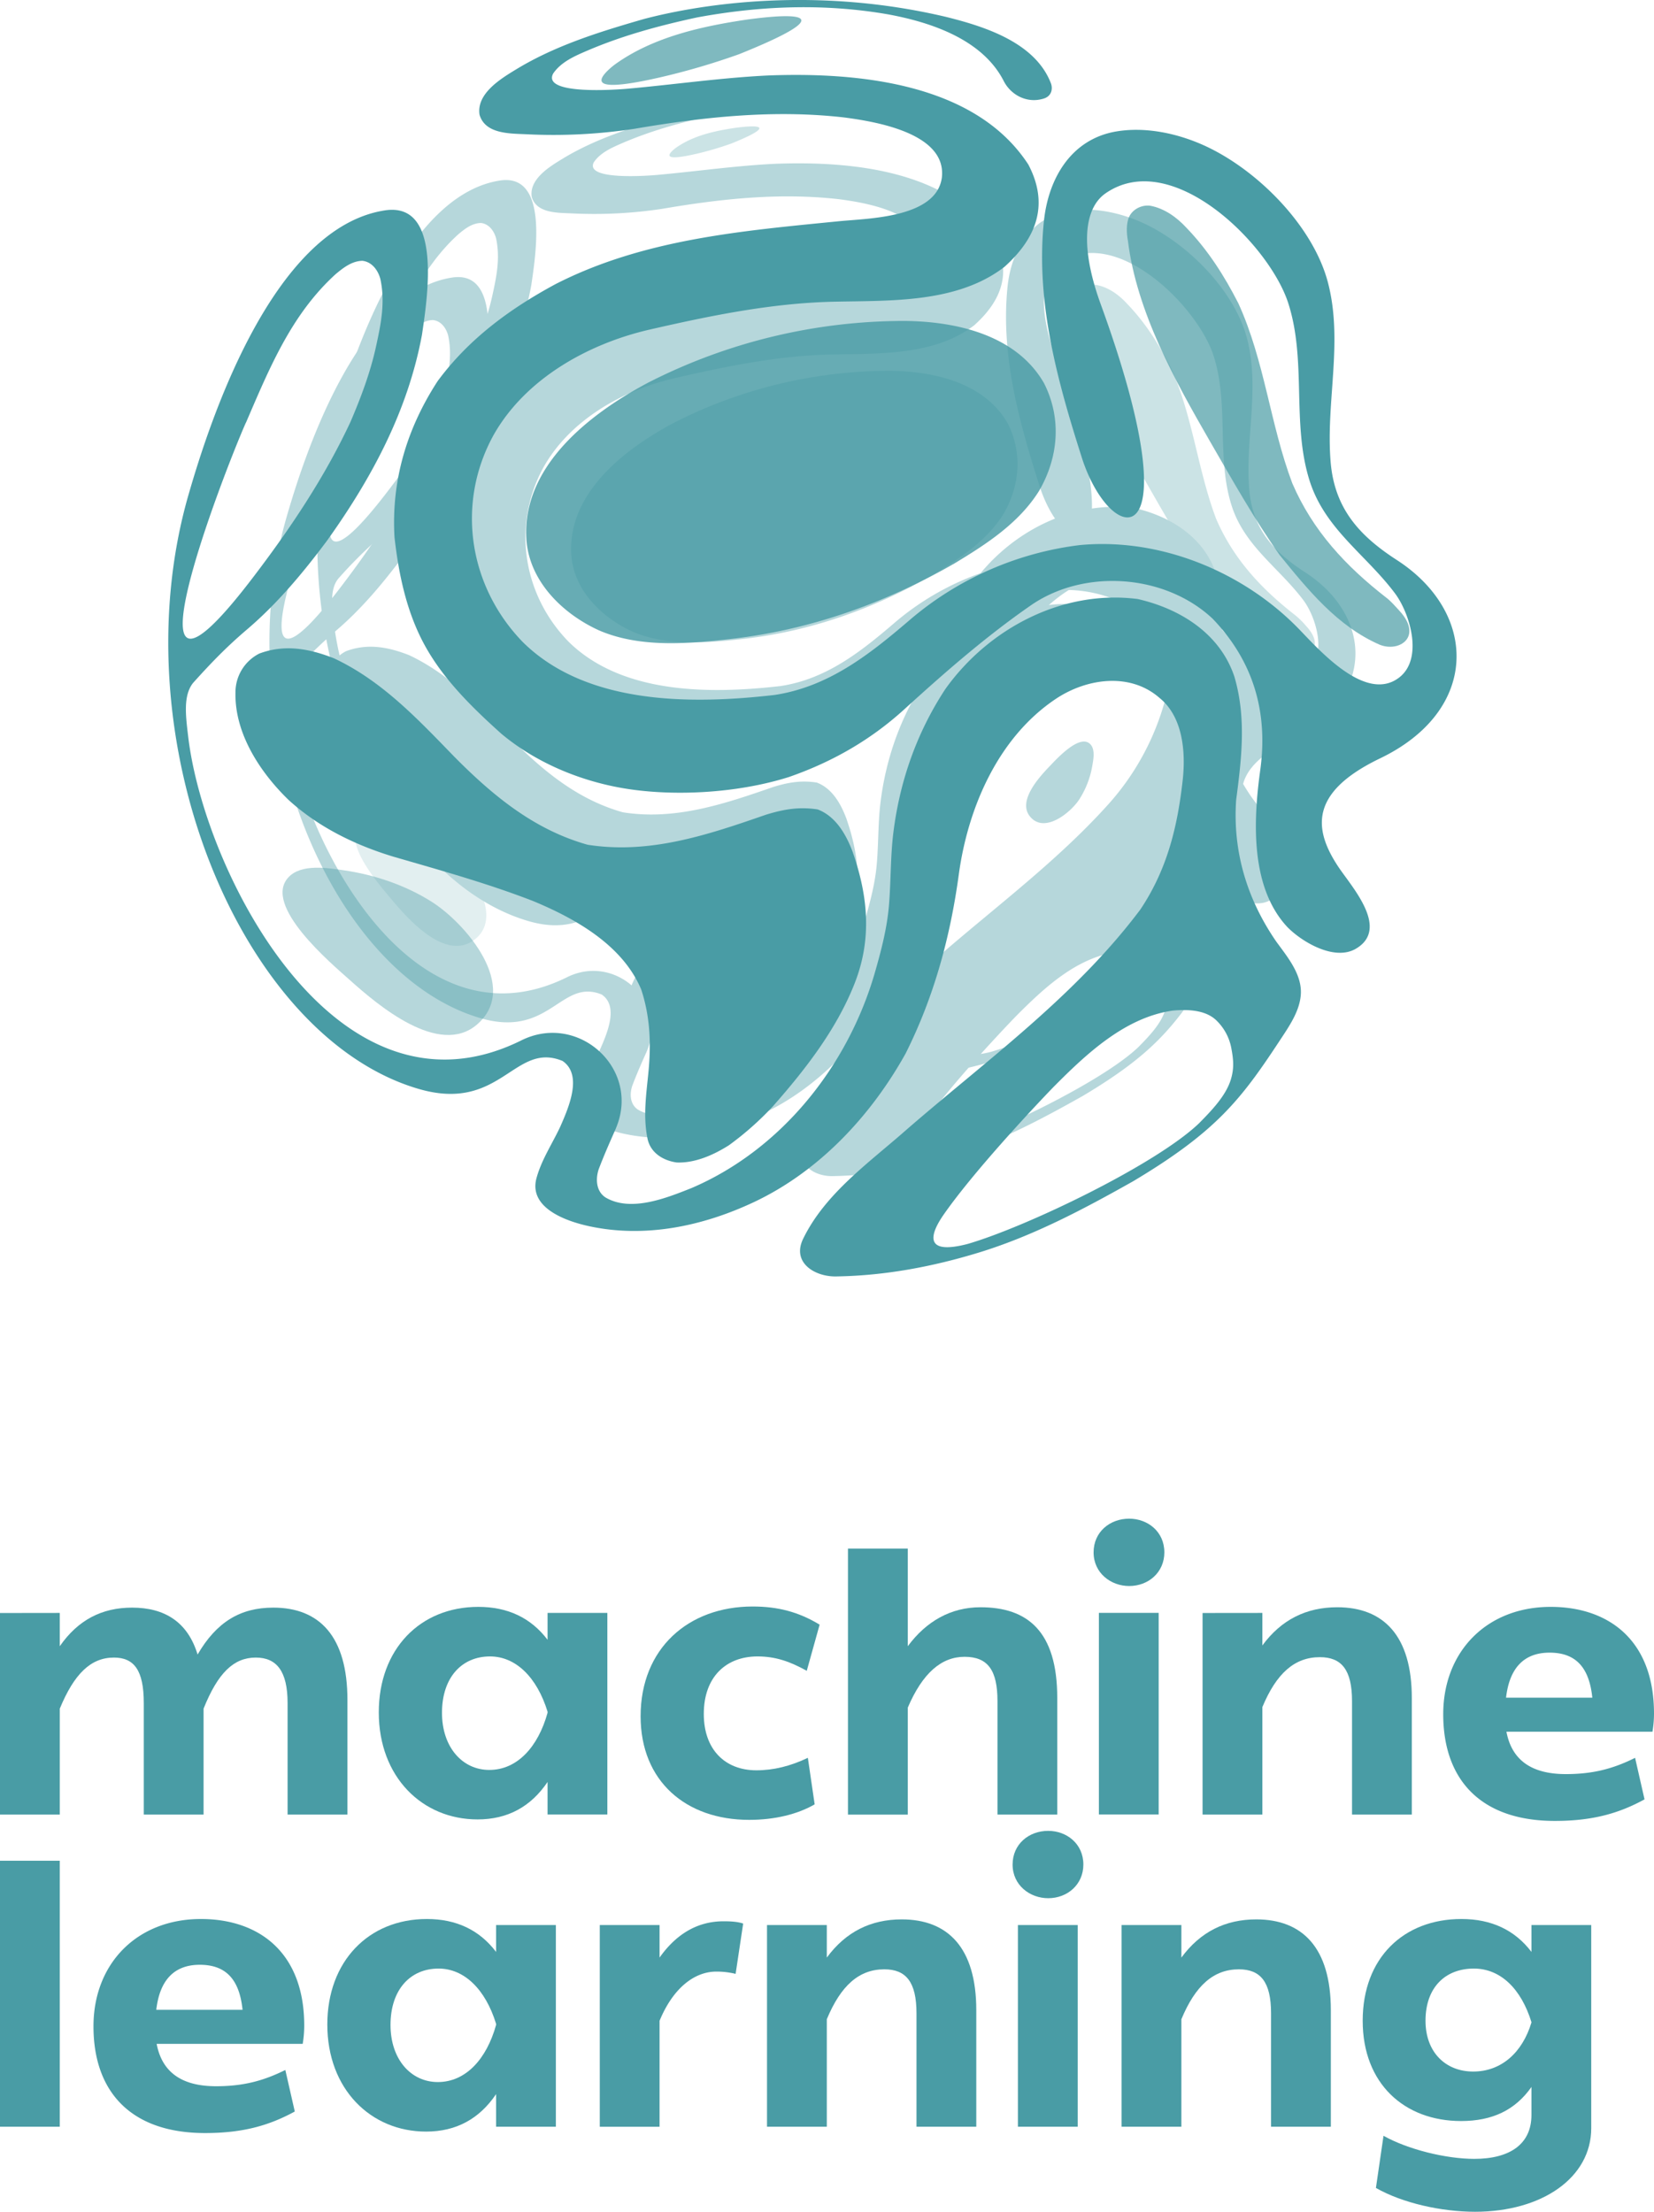 <svg xmlns="http://www.w3.org/2000/svg" id="Layer_1" data-name="Layer 1" viewBox="0 0 1074.76 1437.49"><defs><style>.cls-1,.cls-3,.cls-4,.cls-5,.cls-6{fill:#499ca5;}.cls-2,.cls-4{opacity:0.4;}.cls-2,.cls-3,.cls-4,.cls-5,.cls-6{isolation:isolate;}.cls-5{opacity:0.7;}.cls-6{opacity:0.83;}</style></defs><path class="cls-1" d="M38.85,1048.26v21.63c11.8-17,27.29-25.08,47-25.08,21.15,0,36.15,9.35,42.54,30.49,12.29-21.14,27.78-30.49,49.18-30.49,30,0,48.19,18.69,48.19,60v74.5H186.87v-72.53c0-20.66-7.13-29.51-20.66-29.51-14.26,0-24.58,9.84-33.93,33.19v68.85H93.43v-72.53c0-21.4-6.39-29.51-19.42-29.51-15,0-25.82,10.57-35.16,33.19v68.85H0v-131Z"></path><path class="cls-1" d="M310.8,1044.32q28.77,0,45,21.39v-17.45h38.85v131H355.8v-21.14c-10.82,16-25.82,24.34-45.49,24.34-35.9,0-64.18-27.54-64.18-69.59C246.13,1071.86,272.93,1044.32,310.8,1044.32Zm45,68.11c-6.89-22.37-20.66-35.9-37.38-35.9-18.44,0-31.22,13.77-31.22,36.64,0,22.37,13.27,37.13,30.73,37.13,18.2,0,31.72-15,37.87-37.13Z"></path><path class="cls-1" d="M489.07,1044.08c16.22,0,29.75,3.44,43.52,11.8l-8.36,30c-11.07-6.15-20.41-9.35-32-9.35-20.41,0-34.91,13.28-34.91,37.38,0,23.11,13.77,36.63,34.17,36.63,11.07,0,22.13-2.7,33.45-8.11l4.42,30.24c-11.06,6.4-25.82,10.08-42.54,10.08-41.06,0-70.56-25.08-70.56-67.37C416.29,1071.37,447.27,1044.08,489.07,1044.08Z"></path><path class="cls-1" d="M589.88,1006.46v63.43c12-16.22,28-25.32,47.21-25.32,30.49,0,49.91,15.49,49.91,59v75.73H648.15v-73.76c0-19.92-6.15-28.77-21.39-28.77-15,0-27.29,10.57-36.88,33v69.58H551V1006.46Z"></path><path class="cls-1" d="M733.72,987c12,0,22.87,8.36,22.87,21.89,0,13-10.33,21.88-22.87,21.88-11.8,0-23.11-8.36-23.11-21.88C710.61,995.64,721.18,987,733.72,987Zm19.18,61.23v131H714.05v-131Z"></path><path class="cls-1" d="M820.27,1048.26v21.14c12.29-16.72,28.52-24.83,48.68-24.83,30,0,48.44,18.44,48.44,59v75.73H878.54v-73.76c0-20.41-6.88-28.53-20.9-28.53-16.47,0-28.27,10.58-37.37,32.46v69.83H781.42v-131Z"></path><path class="cls-1" d="M1007.63,1044.32c37.38,0,67.13,21.39,67.13,69.34a73.28,73.28,0,0,1-1,11.8H978.87c3.44,18.2,16,27.54,38.6,27.54,17,0,30.24-3.19,45-10.57l6.14,27c-16.23,8.85-33.19,14-58.27,14-48.19,0-72.54-26.8-72.54-69.34C937.8,1073.34,966.08,1044.32,1007.63,1044.32Zm-.73,29.75c-16.72,0-26.07,10.09-28.28,29.26h56.06C1032.71,1084.16,1024.35,1074.07,1006.9,1074.07Z"></path><path class="cls-1" d="M38.85,1209.31v172.86H0V1209.31Z"></path><path class="cls-1" d="M130.56,1247.18c37.38,0,67.13,21.39,67.13,69.34a73.24,73.24,0,0,1-1,11.8H101.79c3.45,18.2,16,27.54,38.61,27.54,17,0,30.24-3.2,45-10.57l6.15,27c-16.23,8.85-33.19,14-58.27,14-48.2,0-72.54-26.8-72.54-69.34C60.73,1276.19,89,1247.18,130.56,1247.18Zm-.74,29.75c-16.72,0-26.06,10.08-28.27,29.26h56.06C155.64,1287,147.28,1276.93,129.82,1276.93Z"></path><path class="cls-1" d="M277.35,1247.18q28.77,0,45,21.39v-17.46H361.2v131.06H322.35V1361c-10.82,16-25.82,24.34-45.49,24.34-35.9,0-64.17-27.53-64.17-69.58C212.69,1274.72,239.49,1247.18,277.35,1247.18Zm45,68.11c-6.88-22.38-20.65-35.9-37.37-35.9-18.44,0-31.23,13.77-31.23,36.64,0,22.37,13.28,37.12,30.74,37.12,18.19,0,31.71-15,37.86-37.12Z"></path><path class="cls-1" d="M428.57,1251.11v21.15c10.09-14.26,23.61-23.6,41.56-23.6,4.67,0,9.1.24,12.78,1.47l-4.91,32.7a51.8,51.8,0,0,0-12.54-1.47c-14.51,0-28.28,11.06-36.89,32v68.85H389.73V1251.11Z"></path><path class="cls-1" d="M537.25,1251.11v21.15c12.3-16.72,28.53-24.83,48.69-24.83,30,0,48.44,18.44,48.44,59v75.73H595.53V1308.4c0-20.4-6.89-28.52-20.9-28.52-16.48,0-28.28,10.57-37.38,32.46v69.83H498.4V1251.11Z"></path><path class="cls-1" d="M681.1,1189.89c12,0,22.86,8.36,22.86,21.88,0,13-10.32,21.89-22.86,21.89-11.81,0-23.12-8.36-23.12-21.89C658,1198.5,668.56,1189.89,681.1,1189.89Zm19.18,61.22v131.06H661.43V1251.11Z"></path><path class="cls-1" d="M767.65,1251.11v21.15c12.29-16.72,28.52-24.83,48.68-24.83,30,0,48.44,18.44,48.44,59v75.73H825.92V1308.4c0-20.4-6.89-28.52-20.9-28.52-16.47,0-28.28,10.57-37.37,32.46v69.83H728.8V1251.11Z"></path><path class="cls-1" d="M899,1388.07c15.74,8.85,40.57,15,59,15,23.11,0,37.13-9.59,37.13-28.52v-18.2c-10.57,15-25.33,22.13-45.74,22.13-36.88,0-63.92-24.34-63.92-65.16s26.55-66.14,64.17-66.14c19.43,0,34.67,7.13,45.49,21.39v-17.46h38.85v132c0,32.21-32,54.34-75.49,54.34-21.88,0-47.21-5.65-64.42-15.49Zm58.77-108.68c-18.69,0-31.48,12.29-31.48,33.93,0,20.41,13,33,31,33,18.2,0,32-12.29,37.87-32C988.45,1292.42,974.93,1279.39,957.72,1279.39Z"></path><g class="cls-2"><g id="Layer_5" data-name="Layer 5"><path class="cls-1" d="M783.25,636.2c5.28-8.09,11.83-17,12.22-26.8C795.9,598.67,788,589.29,782,581c-16-23.26-23.89-49.33-22-77.59,3-22.82,5.63-45.14-1-67.58-7.88-23.63-29.64-37.2-52.94-42.53-41.19-5.31-81.69,16.12-105.39,49.28-15.82,24.09-25,50.72-28.51,78.76-1.6,12.93-1.31,26.64-2.38,39.57-1,12.61-4.27,25-7.84,37.4C547.2,649.19,510.91,694.9,461.7,716c-13.51,5.36-33.27,13.45-47.22,5.12-5.07-3.42-5.43-10-3.68-15.34,2.81-7.49,6-14.76,9.29-22.07.26-.61.51-1.23.74-1.85,12.26-32-21.57-62-52.3-46.79C267,685.46,194.74,542.88,186,468.67c-1.32-11.19-2.85-22.32,2.63-29.33a294.41,294.41,0,0,1,29.52-29.28c16.64-14.15,30.81-31.12,44-48.82,24.49-34.2,44.2-71,51.94-112.69,3.06-20.74,11.25-73.06-20.38-68.16-62.4,9.66-96.82,118.67-107.49,155.65C147.44,470.2,214.91,633.36,312.25,661.72c45.09,13.13,52.31-26.27,78.79-15.33,11,7.54,3.7,24.78-1.27,36-4.41,9.45-10.47,18.43-13.13,28.62-4,16.24,17.05,23.26,28.74,25.81,30.65,6.67,62.2.15,90.45-13.15,35.58-16.74,64.1-47.13,83.12-81.42,15.61-31.1,24.53-64.06,29.19-98.45,5.1-36.54,21.63-74.9,53.26-96,16.78-11.15,61.82-37.3,78-23.1,24.23,20.08,18.28,46.75,16.61,62-2.86,25.81-33.82,54.82-48.42,76.64-35.5,47.3-83.42,81.91-127.71,120.29-20.45,18.12-44.88,35.07-57,60.16-6.4,13.22,6.78,21.07,18.76,20.56,26.34-.47,52.1-5.33,77.07-12.94,29.91-9.11,57.55-23.74,84.92-39.17C748.81,685.3,762.55,667.59,783.25,636.2ZM217.56,296.7c12.78-29.63,24.75-59.2,49.13-81.38,4.2-3.52,8.9-7.19,14.64-7.31,5.26.56,8.59,5.19,9.87,10,2.75,12.82.33,24.57-2.41,37.07-3.11,14.18-8.21,27.75-14,41.19-14.07,30.27-32.66,58-52.59,84.24C143.72,484,205.07,324.72,217.56,296.7Zm522.1,383.86C715.86,703.29,645,737.3,613,746.64c-25.17,6.56-20-6.28-13.18-16.06,15.84-22.79,47.65-57,60.22-70,17.91-18,39-38,65.24-41.77,8.11-.73,18.22-.5,24.27,5.68a28.47,28.47,0,0,1,7.73,14.44c1.3,6.74,1.69,11.41-.15,17.54C754.44,665.41,746.6,673.53,739.66,680.56Z"></path><path class="cls-1" d="M814.41,573.11c5.28-8.09,11.82-17,12.22-26.8.43-10.73-7.45-20.11-13.5-28.42-16-23.26-23.9-49.33-22-77.59,3-22.82,5.64-45.14-1-67.58-7.87-23.63-29.64-37.2-52.93-42.53-41.19-5.31-81.7,16.12-105.39,49.28-15.83,24.09-25,50.72-28.51,78.76-1.6,12.93-1.32,26.64-2.39,39.57-1,12.6-4.26,25-7.83,37.4-14.8,50.89-51.08,96.61-100.29,117.69-13.52,5.36-33.28,13.45-47.22,5.11-5.07-3.41-5.44-10-3.69-15.33,2.82-7.49,6.05-14.76,9.3-22.07.21-.5.42-1,.62-1.53,12.38-31.84-21.43-62.44-52-47.2-101.65,50.67-174-92-182.75-166.29-1.33-11.19-2.85-22.32,2.62-29.33A294.51,294.51,0,0,1,249.27,347c16.64-14.15,30.81-31.12,44-48.82,24.49-34.2,44.2-71,51.94-112.7,3.05-20.73,11.25-73-20.38-68.15C262.42,127,228,236,217.33,272.94,178.59,407.11,246.06,570.27,343.4,598.63c45.09,13.13,52.31-26.27,78.8-15.33,11,7.54,3.69,24.78-1.27,36-4.42,9.46-10.48,18.44-13.14,28.63-4,16.24,17.06,23.26,28.75,25.8,30.64,6.68,62.2.16,90.45-13.14,35.58-16.74,64.1-47.13,83.12-81.42,15.6-31.1,24.53-64.06,29.19-98.45,5.09-36.54,21.63-74.91,53.25-96,16.79-11.14,40.54-14.57,56.69-.37,12.86,10.43,14.35,29.79,12.68,45,0,.26,0,.52-.08.77A166.82,166.82,0,0,1,720,522.93c-32.66,36.29-72.1,65.66-109,97.65-20.45,18.12-44.87,35.07-57,60.16-6.4,13.22,6.79,21.07,18.77,20.56,26.34-.47,52.1-5.33,77.06-12.94,29.92-9.11,57.56-23.74,84.93-39.18C780,622.21,793.7,604.5,814.41,573.11Zm-565.7-339.5c12.78-29.63,24.76-59.2,49.14-81.38,4.2-3.52,8.89-7.19,14.64-7.31,5.25.56,8.58,5.19,9.86,10,2.75,12.82.34,24.56-2.4,37.07-3.12,14.18-8.21,27.75-14,41.19-14.07,30.27-32.66,58-52.59,84.24C174.87,420.9,236.23,261.63,248.71,233.61ZM770.82,617.47C747,640.19,676.2,674.21,644.13,683.55c-25.17,6.56-20-6.28-13.18-16.06,15.85-22.8,47.66-57,60.22-70,17.92-18,39-38,65.25-41.77,8.11-.73,18.21-.51,24.27,5.68a28.47,28.47,0,0,1,7.73,14.44c1.29,6.74,1.68,11.41-.15,17.54C785.6,602.32,777.75,610.44,770.82,617.47Z"></path><path class="cls-3" d="M838.63,480.71c-38.52,18.6-36.49,38.81-22.27,59.83,7.5,11.09,27.77,33.56,9.23,44.38-11.64,6.79-29.24-3.53-37.42-11.82-20.65-22-18.73-58.92-14.86-86.61,4.23-31.59-4-59.29-26.14-82.39-25.93-24.38-69.91-27.64-99.25-7.56-24.86,17.19-47.61,37.11-69.81,57.28-18.44,16.77-39.43,28.78-63.1,37-29.41,9.25-65.09,10.67-91.68,6-23.34-4.13-47-14-65.77-29.64-15.82-14.19-31.15-29.27-41.42-47.41s-14.78-39-17.17-60.29c-1.8-31.08,6.75-59.53,23.63-85.51,17-23.11,39.5-39.62,64.57-53.16,48.5-24.82,102.69-29.2,156-34.53,16.19-1.53,52.57-2,55.62-23.75,2.9-24.52-36.72-30.85-53.76-33.07-38.46-4.37-76.61-.25-114.58,6.24a294.8,294.8,0,0,1-58.76,3c-9.06-.45-23,.08-26.16-10.68-1.84-11.6,11.64-19.76,20-24.84,21.49-13.09,45.66-20.6,69.92-27.59,32.22-8.53,95-17.95,165.73-1.17,21,5.24,48.8,14,57.4,36.4,1,2.59.7,6.88-3.9,8.32a18.51,18.51,0,0,1-1.91.5c-8.16,1.67-16.27-2.69-20.06-10.11C621.1,86.83,593.07,77.38,569.25,73c-34.91-6-69.67-4.73-104.43,1.69-20.58,4.44-40.74,9.87-60.07,18.15-6.89,3-14.51,6.19-18.88,12.61h0c-6.24,12,35.57,8.73,41,8.25,25.56-2.29,51-6,76.63-7.24,48.56-1.87,113.4,3.77,142.71,48.77,11.51,21.86,4.56,40.28-13.09,56.1-26,20.06-62.8,18.38-93.71,19.08-34.07.78-67.69,7.7-101,15.35-33.61,7.82-67.86,27-85.21,57.87-20.59,37.56-13.5,82.84,16.2,113.36,34.94,34.46,92.53,34.08,137.92,28.86,29.3-4.49,51.43-21.83,73.23-40.46a176.4,176.4,0,0,1,93.78-41.63c44.16-4.21,89.91,14.63,120.49,46.34C805.9,421.62,831,450,849.11,436.45c13.75-10.3,6-35.39-2.07-46.23-15.93-21.31-38.51-35.29-46.87-62-9.8-31.28-1.47-65.47-11.6-97-10.4-32.36-63.75-85.39-100.08-60.22-11.52,8-14.37,28.6-2.71,60.63,51,140,6.56,134.55-9.91,85.39-13.55-42.39-25.77-86-21.17-130.67,2.41-23.48,14.93-45.07,39.72-49.23,15.67-2.63,32.74.91,47.14,7.27,29.28,12.92,60.39,44,68.68,75.28,8.59,32.61-1.21,65.6,1.53,98.54,2.15,25.82,16.12,40.67,36.27,53.71C892.69,400.82,893.57,454.44,838.63,480.71Z"></path><path class="cls-4" d="M234.52,536.39c6.41-5.08,17.4-1.59,24.3.45a98.94,98.94,0,0,1,36,19.11c13.28,11.37,33,42.38,11.93,55.83-18.47,11.79-41.71-14.62-52.12-27C247.7,576.43,221.26,546.92,234.52,536.39Z"></path><path class="cls-3" d="M411.05,410.51c-20-9.08-38.43-27.06-39.83-50.13-2.44-40.13,35.26-69,67-85.77A308.85,308.85,0,0,1,578.29,241c28.32.24,61.2,7.59,76.44,34,9.79,19.23,8,40.56-2.57,58.92-11,17.66-28.95,29.34-46.39,39.86-38.13,22-79.46,36.59-123.06,41.49C459.39,417.87,433.31,420.09,411.05,410.51Z"></path><path class="cls-5" d="M700.17,204.32c-.78-4-1-9.55.77-13.24a11.35,11.35,0,0,1,11.43-5.9c7.78,1.41,14.61,6.37,19.89,12.1,11.83,12.24,20.75,26.33,28.45,41.44,14.42,31.66,17.37,66.27,29.55,98.51,11.21,26,29.25,45.38,51.42,62.64a57.23,57.23,0,0,1,7.18,7.13c13.19,14.25.06,23.15-10.88,18.63-23.05-10.12-39.1-30-54.65-49.07-13.93-19.77-26-41.15-38-62.08C726,281,705,243.33,700.17,204.32Z"></path><path class="cls-5" d="M477.47,83.14c-13.06,1.94-27,5-38,12.75a20.56,20.56,0,0,0-2.56,2.1c-3.74,3.62-3.42,6.29,14.86,2.15a207.19,207.19,0,0,0,23.57-6.9C512,78.43,482.48,82.48,477.47,83.14Z"></path><path class="cls-3" d="M298.37,534.47c-21.05-6.4-41-16.16-57.4-31.07-15.5-15-29.55-36.31-29.1-58.67a23.82,23.82,0,0,1,13.06-21.55c13.93-5.2,27.28-2.72,40.85,2.59,26.42,12.38,46,33.43,66.08,54.05,21.09,21.25,43.6,39.88,72.91,48.11,34.12,5.37,65.92-5.44,97.77-16.49,9.81-3,18.05-4.41,28.21-2.85,10,3.77,15.65,13.84,19.18,23.29,8.65,24.83,10.52,48.17,1,72.3-9.84,24.85-26.65,46.62-44.63,67a167.05,167.05,0,0,1-24.07,21.34c-8.34,5.3-18.58,9.88-28.69,9.47-7.32-1-14.14-5.12-15.91-12.77-2.67-12.74-.65-25,.53-37.6,1.41-15.11.79-29.59-4-44.31-10.17-24.39-36-38.85-59.15-48.51C350,549.09,324.13,541.94,298.37,534.47Z"></path></g></g><g id="Layer_5-2" data-name="Layer 5"><path class="cls-1" d="M830.81,677.44c6.26-9.59,14-20.13,14.49-31.79.51-12.73-8.83-23.85-16-33.72-19-27.59-28.35-58.51-26.06-92,3.56-27.06,6.69-53.54-1.14-80.16-9.34-28-35.16-44.13-62.79-50.45-48.86-6.3-96.91,19.12-125,58.46-18.77,28.57-29.69,60.16-33.82,93.43-1.9,15.33-1.56,31.59-2.83,46.93-1.23,15-5.06,29.7-9.29,44.37-17.55,60.37-60.59,114.6-119,139.61-16,6.35-39.47,15.95-56,6.06-6-4-6.45-11.87-4.37-18.19,3.34-8.88,7.17-17.5,11-26.17.31-.73.6-1.46.88-2.2,14.54-38-25.59-73.6-62.05-55.5C218.38,735.87,132.69,566.74,122.28,478.71c-1.57-13.28-3.38-26.48,3.11-34.79,11.76-13.09,21.84-23.51,35-34.73,19.74-16.79,36.55-36.92,52.19-57.92,29-40.57,52.43-84.21,61.61-133.68,3.63-24.6,13.35-86.66-24.17-80.85C176,148.2,135.2,277.51,122.54,321.37c-46,159.16,34.08,352.71,149.55,386.34,53.48,15.57,62.05-31.16,93.46-18.18,13,8.94,4.39,29.4-1.5,42.72-5.24,11.21-12.43,21.87-15.59,34-4.69,19.26,20.24,27.59,34.11,30.62,36.35,7.92,73.78.18,107.29-15.59,42.2-19.87,76-55.92,98.6-96.59,18.51-36.89,29.1-76,34.62-116.79,6-43.33,25.66-88.85,63.18-113.82,19.91-13.22,48.08-17.29,67.25-.44,15.25,12.37,17,35.33,15,53.38-3.4,30.62-10.2,58.21-27.52,84.09-42.11,56.11-98.95,97.17-151.5,142.69-24.26,21.5-53.23,41.6-67.64,71.36-7.59,15.68,8.05,25,22.26,24.39,31.25-.55,61.8-6.33,91.42-15.34,35.49-10.81,68.27-28.17,100.74-46.48C790,735.68,806.25,714.67,830.81,677.44Zm-671-402.73c15.16-35.15,29.37-70.23,58.28-96.53,5-4.18,10.56-8.53,17.37-8.68,6.24.68,10.19,6.16,11.7,11.81,3.26,15.21.4,29.14-2.85,44-3.69,16.83-9.74,32.92-16.56,48.86C211,310.05,189,342.91,165.32,374.07,72.17,496.89,145,308,159.76,274.71ZM779.1,730.06c-28.24,27-112.24,67.31-150.28,78.38-29.86,7.79-23.7-7.45-15.63-19.05,18.79-27,56.52-67.6,71.43-83C705.87,685,730.93,661.27,762,656.8c9.61-.87,21.6-.6,28.78,6.74A33.69,33.69,0,0,1,800,680.66c1.54,8,2,13.54-.17,20.81C796.63,712.09,787.32,721.72,779.1,730.06Z"></path><path class="cls-3" d="M896.5,493c-45.7,22.07-43.28,46-26.42,71C879,577.12,903,603.77,881,616.61c-13.8,8.06-34.68-4.19-44.38-14-24.5-26.14-22.22-69.9-17.63-102.75,5-37.46-4.72-70.32-31-97.73-30.76-28.92-82.92-32.79-117.73-9-29.49,20.39-56.48,44-82.81,68C565.59,481,540.69,495.24,512.61,505c-34.89,11-77.22,12.67-108.76,7.08-27.68-4.89-55.79-16.58-78-35.15-18.77-16.84-37-34.72-49.13-56.24s-17.54-46.31-20.37-71.52c-2.14-36.87,8-70.61,28-101.44,20.21-27.41,46.86-47,76.6-63.06C418.49,155.22,482.77,150,546,143.7c19.21-1.81,62.37-2.36,66-28.17,3.44-29.09-43.55-36.6-63.77-39.23-45.62-5.18-90.88-.29-135.92,7.4a349.62,349.62,0,0,1-69.7,3.58c-10.75-.54-27.24.1-31-12.68-2.18-13.75,13.8-23.44,23.67-29.45,25.49-15.54,54.17-24.44,82.94-32.74C456.43,2.29,530.94-8.88,614.8,11c24.94,6.21,57.89,16.56,68.09,43.17,1.17,3.07.83,8.16-4.63,9.88a22,22,0,0,1-2.26.58c-9.68,2-19.3-3.19-23.8-12-13.75-26.92-47-38.13-75.25-43.32-41.41-7.16-82.64-5.62-123.88,2-24.41,5.26-48.33,11.71-71.26,21.52-8.17,3.5-17.21,7.35-22.39,15h0C352,62.06,401.6,58.22,408,57.64c30.33-2.72,60.48-7.09,90.9-8.58,57.61-2.22,134.52,4.47,169.29,57.85,13.66,25.93,5.41,47.77-15.53,66.54-30.86,23.8-74.49,21.81-111.16,22.64-40.41.92-80.29,9.14-119.81,18.21-39.87,9.27-80.5,32-101.08,68.64-24.42,44.56-16,98.28,19.23,134.47,41.44,40.88,109.75,40.44,163.59,34.24,34.76-5.32,61-25.89,86.87-48a209.24,209.24,0,0,1,111.25-49.38c52.38-5,106.66,17.35,142.93,55,13.2,13.65,42.95,47.37,64.45,31.25,16.32-12.22,7.17-42-2.45-54.85-18.89-25.27-45.67-41.85-55.59-73.49-11.63-37.11-1.75-77.66-13.77-115.1-12.33-38.39-75.62-101.3-118.72-71.44-13.66,9.47-17,33.93-3.21,71.92,60.48,166.11,7.78,159.61-11.76,101.3-16.07-50.28-30.57-102-25.11-155C681.17,116,696,90.36,725.43,85.42c18.59-3.11,38.84,1.09,55.92,8.63,34.74,15.33,71.63,52.17,81.47,89.3,10.19,38.69-1.43,77.81,1.82,116.88,2.55,30.64,19.11,48.25,43,63.72C960.63,398.22,961.67,461.83,896.5,493Z"></path><path class="cls-4" d="M187.5,570.09c8.35-8.85,25.29-6,35.89-4.49,20,2.92,40.06,9.67,57.15,20.5,22,13.93,57.64,55.43,29.43,79.74-24.71,21.28-64.56-12.69-82.53-28.78C215.42,626.29,170.2,588.42,187.5,570.09Z"></path><path class="cls-4" d="M708.42,483.61c3.38,3.4,2.07,10,1.33,14.18A58.16,58.16,0,0,1,701,520c-5.76,8.48-22.54,22-31.76,10.6-8.07-10,5.8-25.26,12.36-32.14C686,493.9,701.42,476.57,708.42,483.61Z"></path><path class="cls-6" d="M389.29,409.71c-23.74-10.77-45.59-32.09-47.25-59.46-2.9-47.6,41.82-81.81,79.46-101.74a366.37,366.37,0,0,1,166.17-39.93c33.6.28,72.61,9,90.68,40.37,11.61,22.81,9.5,48.11-3.05,69.89-13,21-34.34,34.8-55,47.28C575,392.17,526,409.53,474.3,415.34,446.63,418.45,415.69,421.09,389.29,409.71Z"></path><path class="cls-5" d="M732.9,156.41c-.92-4.76-1.2-11.34.91-15.71,2.32-4.82,8.15-7.69,13.56-7,9.23,1.68,17.33,7.56,23.59,14.35,14,14.53,24.62,31.24,33.76,49.16,17.1,37.56,20.6,78.61,35,116.86,13.3,30.89,34.7,53.83,61,74.3,3.1,2.36,5.38,5.07,8.52,8.47,15.65,16.89.07,27.45-12.91,22.09-27.35-12-46.37-35.53-64.82-58.2-16.53-23.46-30.8-48.82-45.13-73.64C763.49,247.37,738.6,202.68,732.9,156.41Z"></path><path class="cls-5" d="M485.2,12.75c-29,4.31-60,11.15-84.45,28.3a46.25,46.25,0,0,0-5.69,4.66c-8.3,8.06-7.6,14,33,4.77A457.73,457.73,0,0,0,480.4,35.17C562,2.29,496.32,11.27,485.2,12.75Z"></path><path class="cls-3" d="M255.63,556.76c-25-7.59-48.69-19.17-68.1-36.86-18.38-17.79-35.05-43.07-34.52-69.59a28.23,28.23,0,0,1,15.5-25.56c16.52-6.18,32.35-3.23,48.45,3.07,31.35,14.68,54.62,39.66,78.38,64.12,25,25.21,51.72,47.3,86.5,57.07,40.47,6.36,78.19-6.45,116-19.56,11.64-3.56,21.42-5.23,33.47-3.39,11.82,4.47,18.56,16.42,22.75,27.63,10.26,29.46,12.48,57.15,1.14,85.77-11.67,29.47-31.61,55.3-52.94,79.5a197.94,197.94,0,0,1-28.56,25.32c-9.88,6.27-22,11.71-34,11.23-8.69-1.25-16.78-6.08-18.88-15.16-3.16-15.1-.77-29.61.63-44.6,1.67-17.92.94-35.1-4.75-52.56-12.07-28.92-42.65-46.08-70.16-57.54C316.8,574.11,286.18,565.62,255.63,556.76Z"></path></g></svg>